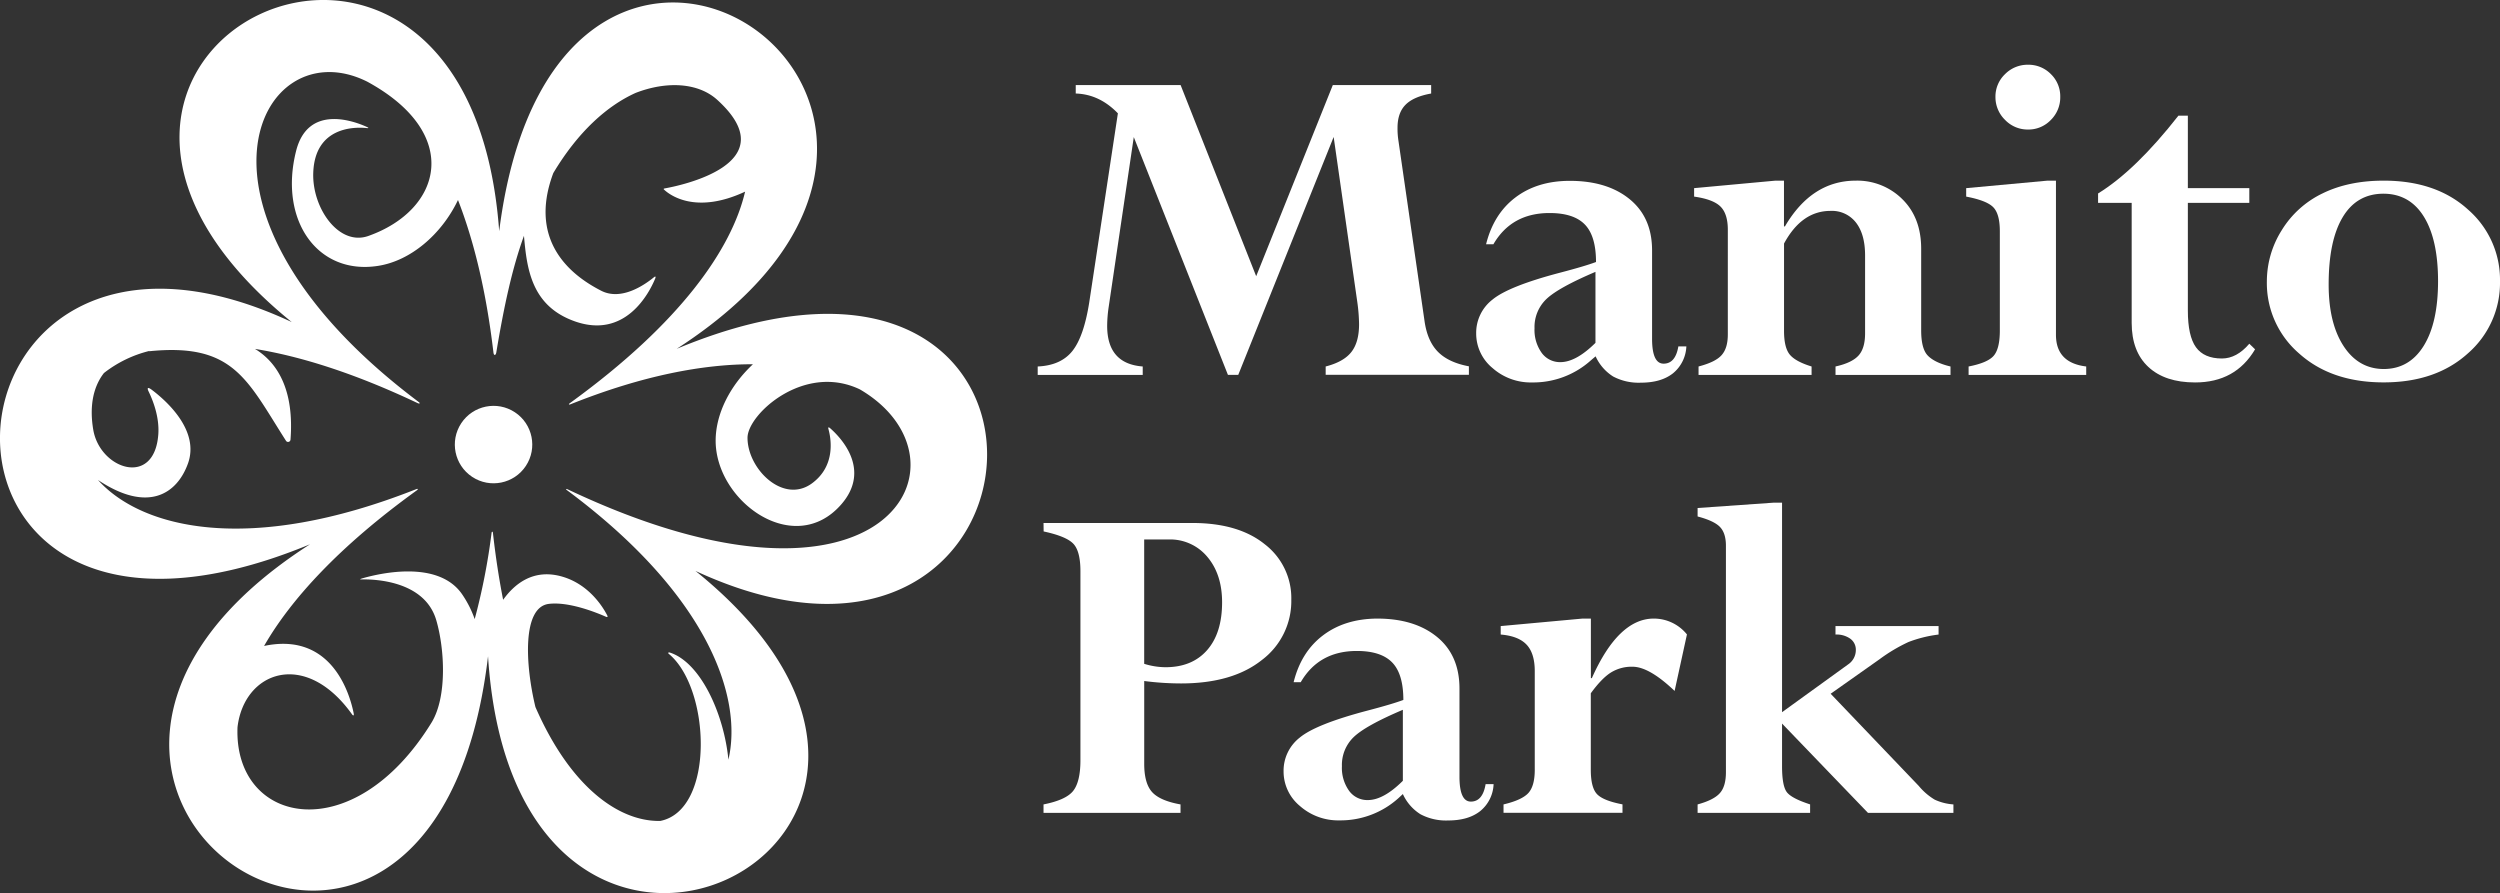 <svg xmlns="http://www.w3.org/2000/svg" viewBox="0 0 867.71 309.98"><rect x="0" y="0" width="867.71" height="309.98" fill="#333333" stroke="none"/><defs><style>.cls-1{fill:#fff;}</style></defs><title>Asset 5</title><g id="Layer_2" data-name="Layer 2"><g id="Manito2"><circle class="cls-1" cx="171.3" cy="154.31" r="13.44" transform="translate(-51.91 212.02) rotate(-56.51)"/><path class="cls-1" d="M234.88,121.07c131-84.49-41.58-200-61.62-40.83-10.81-148.93-187.36-62.06-72,31.55C-28.11,51.29-41.49,250.6,107.62,188.9c-131.8,84.49,42.56,201.16,61.77,38.88,9.69,151.85,188.22,64.11,72-29.62C371,258.3,383.82,59,234.88,121.07Zm-38.18,49c49,36.32,61.2,71.88,56.12,93.6-1.58-16.1-9.76-33.83-20.36-37.19-.47-.15-.7.16-.35.45,14.5,11.91,16.1,54.19-2.92,58-13.92.31-30.93-11.13-43.35-39.53-3.54-14.64-4.64-34.65,4.64-35.8,7.08-.88,16.92,3.17,19.84,4.47.55.24.71,0,.4-.56-1.41-2.73-6.18-10.59-15.43-13.33-10.4-3.09-17,2.88-20.66,8-1.41-7.17-2.61-14.91-3.54-23.25-.06-.55-.41-.47-.47,0a221.18,221.18,0,0,1-5.86,29.95,36.66,36.66,0,0,0-4.37-8.62c-8.27-12-28.58-7.25-34.41-5.59-1,.29-1.24.46-.62.44,4.35-.11,22,.31,26.06,14.14,2.87,9.79,3.86,26.39-1.58,35.45-27.31,44.47-68.82,35.47-67.4,1.65C84.75,233,106,225.2,122.23,248c.27.37.72.57.53-.4-1.2-6.07-7.13-27.8-30.1-23.6l-1,.2c9.23-16.07,26-34.52,53-54,.57-.41.41-.68-.25-.4C86.1,192.85,49,183.28,34,166.59c17.45,11.67,27.48,4.71,31.23-5.69,4.11-11.4-7.31-21.64-12.47-25.55-1.43-1.08-1.85-.84-1.15.59,1.49,3.08,3.79,8.9,3.33,14.91-1.39,18.42-20.25,12-22.57-1.68-1.2-7.07-.52-14.26,3.71-19.7A41.76,41.76,0,0,1,52,121.77l-.32.15c29.41-3,34,9.81,47.62,31.13a.85.85,0,0,0,1.53-.49c1.28-16.67-4.14-26.5-12.34-31.46,15.75,2.55,34.55,8.42,56.45,18.81.65.31,1,.09.46-.33-88.64-66.51-55.31-130-17.9-111.22,33,18,26,44.42.37,53.53-10.27,3.66-19.62-9.73-19.14-22C109.32,44,123,44,127.24,44.45c.76.07.82-.05.13-.37-4.33-2-20.53-8.09-24.62,8.4-6,24,7.46,43,28.33,39.82,11.42-1.7,22.22-11,27.88-22.88,5.4,13.85,9.76,31.32,12.3,52.89.15,1.3.83,1.06,1,0,2.63-15.8,5.47-29.08,9.6-40.47,1,11.7,2.69,24.38,17.61,29.68,17.64,6.27,25.88-9.89,27.91-14.77.35-.84.11-1-.62-.35-3,2.42-11.13,8.17-18.2,4.46-7.72-4-26.05-15.37-16.52-40.79,8.65-14.47,18.81-23.43,28.6-27.83,10.79-4.18,21.74-3.57,28.34,2.45,24.42,22.23-13.25,29.81-18.28,30.71-.35.06-.45.2-.26.38,1.66,1.59,10.66,8.92,28.17.74C254,86.24,236.38,112,197.8,139.92c-.56.4-.36.65.29.37,25-10,46.1-13.91,63.24-13.86-7.82,7.28-12.94,17.08-12.94,26.53,0,21.11,27.29,40.78,43.58,22.13,10.61-12.16-.28-23.34-3.78-26.41-.61-.54-.84-.43-.65.25.88,3.18,2.63,12.69-5.7,18.82-9.94,7.31-22.39-4.92-22.39-15.81,0-8.1,19.58-26.09,39-16.79,41.62,24.28,9.95,87.52-101.53,34.64C196.55,169.6,196.32,169.79,196.7,170.07Z"/><path class="cls-1" d="M496.73,29.52v2.94q-6.12,1.09-8.9,3.91t-2.77,8a27,27,0,0,0,.3,4.37l9.09,62.82q1,6.89,4.67,10.58t10.71,5v2.94H460.12V127.2q6.21-1.59,8.9-5t2.69-9.66a59.4,59.4,0,0,0-.59-7.55l-8.23-57.45-33.11,82.56h-3.59L393.52,47.58l-8.74,59.13a46.37,46.37,0,0,0-.5,6.38q0,13.18,12.34,14.11v2.94H360.17V127.2q8-.35,12-5.33T378.05,105L388,39.34q-6.39-6.63-14.63-6.88V29.52h36.4L436,95.87l26.6-66.35Z"/><path class="cls-1" d="M531.76,132.74a20,20,0,0,1-13.73-5,15.5,15.5,0,0,1-5.67-12A14.57,14.57,0,0,1,518,104q5.63-4.67,23.52-9.37,8.65-2.27,12.43-3.69,0-9-3.86-13t-12.27-4q-13.18,0-19.48,10.83H515.8q2.6-10.5,10.2-16.25t18.86-5.75q13,0,20.79,6.38T573.41,87v30.57q0,8.65,4,8.65,4.11,0,5.12-6h2.78a12.71,12.71,0,0,1-4.62,9.33q-4.12,3.27-11.17,3.27a18.89,18.89,0,0,1-9.62-2.14,16.18,16.18,0,0,1-6.09-7L552.25,125A29.94,29.94,0,0,1,531.76,132.74Zm22-13.77V94.36q-12.84,5.46-17,9.41a13.39,13.39,0,0,0-4.15,10.16,13.62,13.62,0,0,0,2.47,8.52,7.83,7.83,0,0,0,6.51,3.24Q547,125.69,553.76,119Z"/><path class="cls-1" d="M619.19,62.7V78.57h.34q9.32-15.87,24.6-15.87a22.15,22.15,0,0,1,16.13,6.42q6.54,6.43,6.55,17.18v28.38c0,4.09.72,7,2.18,8.61s4.12,3,8,3.91v2.94H637.08V127.2q5.7-1.26,8-3.82t2.26-7.86V88.65q0-7.31-3.15-11.38a10.54,10.54,0,0,0-8.86-4.07q-10,0-16.12,11.33v30.32q0,5.81,2,8.23t7.56,4.12v2.94H589.54V127.2c3.81-1,6.45-2.24,7.94-3.87s2.22-4,2.22-7.3V79.75q0-5.55-2.56-8.07T588,68.24V65.3l28.22-2.6Z"/><path class="cls-1" d="M710.65,62.7h2.94v53.5q0,9.74,10.5,11v2.94H683.27V127.2q6.56-1.26,8.69-3.7t2.15-8.65V80.25c0-4-.76-6.75-2.27-8.31s-4.65-2.8-9.41-3.7V65.3ZM692.59,33.64a10.72,10.72,0,0,1,3.32-7.9,11,11,0,0,1,8-3.27,10.87,10.87,0,0,1,7.9,3.23,10.74,10.74,0,0,1,3.27,7.94,11,11,0,0,1-3.27,8,10.72,10.72,0,0,1-7.9,3.32,10.86,10.86,0,0,1-8-3.36A11,11,0,0,1,692.59,33.64Z"/><path class="cls-1" d="M780.7,119.3l2,1.94q-6.8,11.51-20.82,11.5-10.42,0-16.21-5.37t-5.8-15.29V70.42H728.21V67.15q13-8,27.88-27h3.28V65.3H780.7v5.12H759.37V107.8q0,8.82,2.81,12.72t9,3.91Q776.33,124.43,780.7,119.3Z"/><path class="cls-1" d="M867.71,97.64a32.39,32.39,0,0,1-11.13,25q-11.13,10.08-29.27,10.08T798,122.7a32.25,32.25,0,0,1-11.21-25.06,33.34,33.34,0,0,1,5.16-17.73,33.71,33.71,0,0,1,14.2-12.8q9-4.41,21.2-4.41,18.23,0,29.31,10.08A32.26,32.26,0,0,1,867.71,97.64Zm-21.5,0q0-14.46-4.91-22.41t-14-8q-9.31,0-14.19,8.16t-4.87,23.37q0,13.38,5.16,21.32t13.9,8q8.91,0,13.9-8T846.21,97.68Z"/><path class="cls-1" d="M362.19,181.52h51.65q16,0,25.15,7.39a23.53,23.53,0,0,1,9.2,19.24A25.58,25.58,0,0,1,438,229.06q-10.22,8.15-28.1,8.15a100.22,100.22,0,0,1-12.76-.84v28.72q0,6.8,2.73,9.82t9.87,4.29v2.94H362.19V279.2c5.09-1,8.5-2.53,10.2-4.58S375,269,375,263.91V198.24c0-4.59-.82-7.76-2.44-9.49s-5.07-3.17-10.33-4.29Zm43.42,5.72h-8.48V230.4a25.15,25.15,0,0,0,7.39,1.18q9.24,0,14.44-5.92t5.21-16.59q0-9.73-5.12-15.79A16.77,16.77,0,0,0,405.61,187.24Z"/><path class="cls-1" d="M464.91,284.74a20.07,20.07,0,0,1-13.74-5,15.52,15.52,0,0,1-5.66-12.05A14.57,14.57,0,0,1,451.13,256q5.63-4.66,23.52-9.37,8.64-2.27,12.43-3.69,0-9-3.87-13t-12.26-4q-13.18,0-19.48,10.83H449q2.6-10.5,10.2-16.25T478,214.7q13,0,20.78,6.38T506.56,239v30.57q0,8.65,3.95,8.65,4.11,0,5.12-6.05h2.77a12.64,12.64,0,0,1-4.62,9.33q-4.11,3.27-11.16,3.27A18.86,18.86,0,0,1,493,282.6a16.18,16.18,0,0,1-6.09-7L485.4,277A30,30,0,0,1,464.91,284.74Zm22-13.77V246.36q-12.86,5.46-17,9.41a13.39,13.39,0,0,0-4.15,10.16,13.62,13.62,0,0,0,2.47,8.52,7.8,7.8,0,0,0,6.51,3.24Q480.19,277.69,486.91,271Z"/><path class="cls-1" d="M552.17,214.7v20.66h.34q9.22-20.67,21.5-20.66a14.74,14.74,0,0,1,11.5,5.5l-4.28,19.61q-8.82-8.4-14.61-8.4a13.66,13.66,0,0,0-7.48,2q-3.2,2-7,7.22v26.54q0,6.21,2.18,8.48t8.82,3.53v2.94H521.85V279.2q6.39-1.51,8.61-3.95c1.48-1.62,2.23-4.31,2.23-8.06V232.92c0-4.08-.94-7.14-2.82-9.15s-4.88-3.19-9-3.53V217.3l28.39-2.6Z"/><path class="cls-1" d="M589.21,282.14V279.2q5.55-1.51,7.68-3.87c1.43-1.56,2.15-4,2.15-7.3V189.42q0-4.36-2.06-6.51t-7.77-3.65v-2.94l26.37-1.85h2.94v72.72l23-16.63a6,6,0,0,0,2.61-4.95,4.7,4.7,0,0,0-1.89-3.9,8.23,8.23,0,0,0-5.17-1.47V217.3h35.78v2.94a44,44,0,0,0-10.46,2.6,57.48,57.48,0,0,0-10,5.95l-17,12L666,272.81a21.53,21.53,0,0,0,5.53,4.75A18.45,18.45,0,0,0,678,279.2v2.94H648.35l-29.83-31v14.78q0,6.72,1.6,8.94t8.14,4.33v2.94Z"/></g></g></svg>